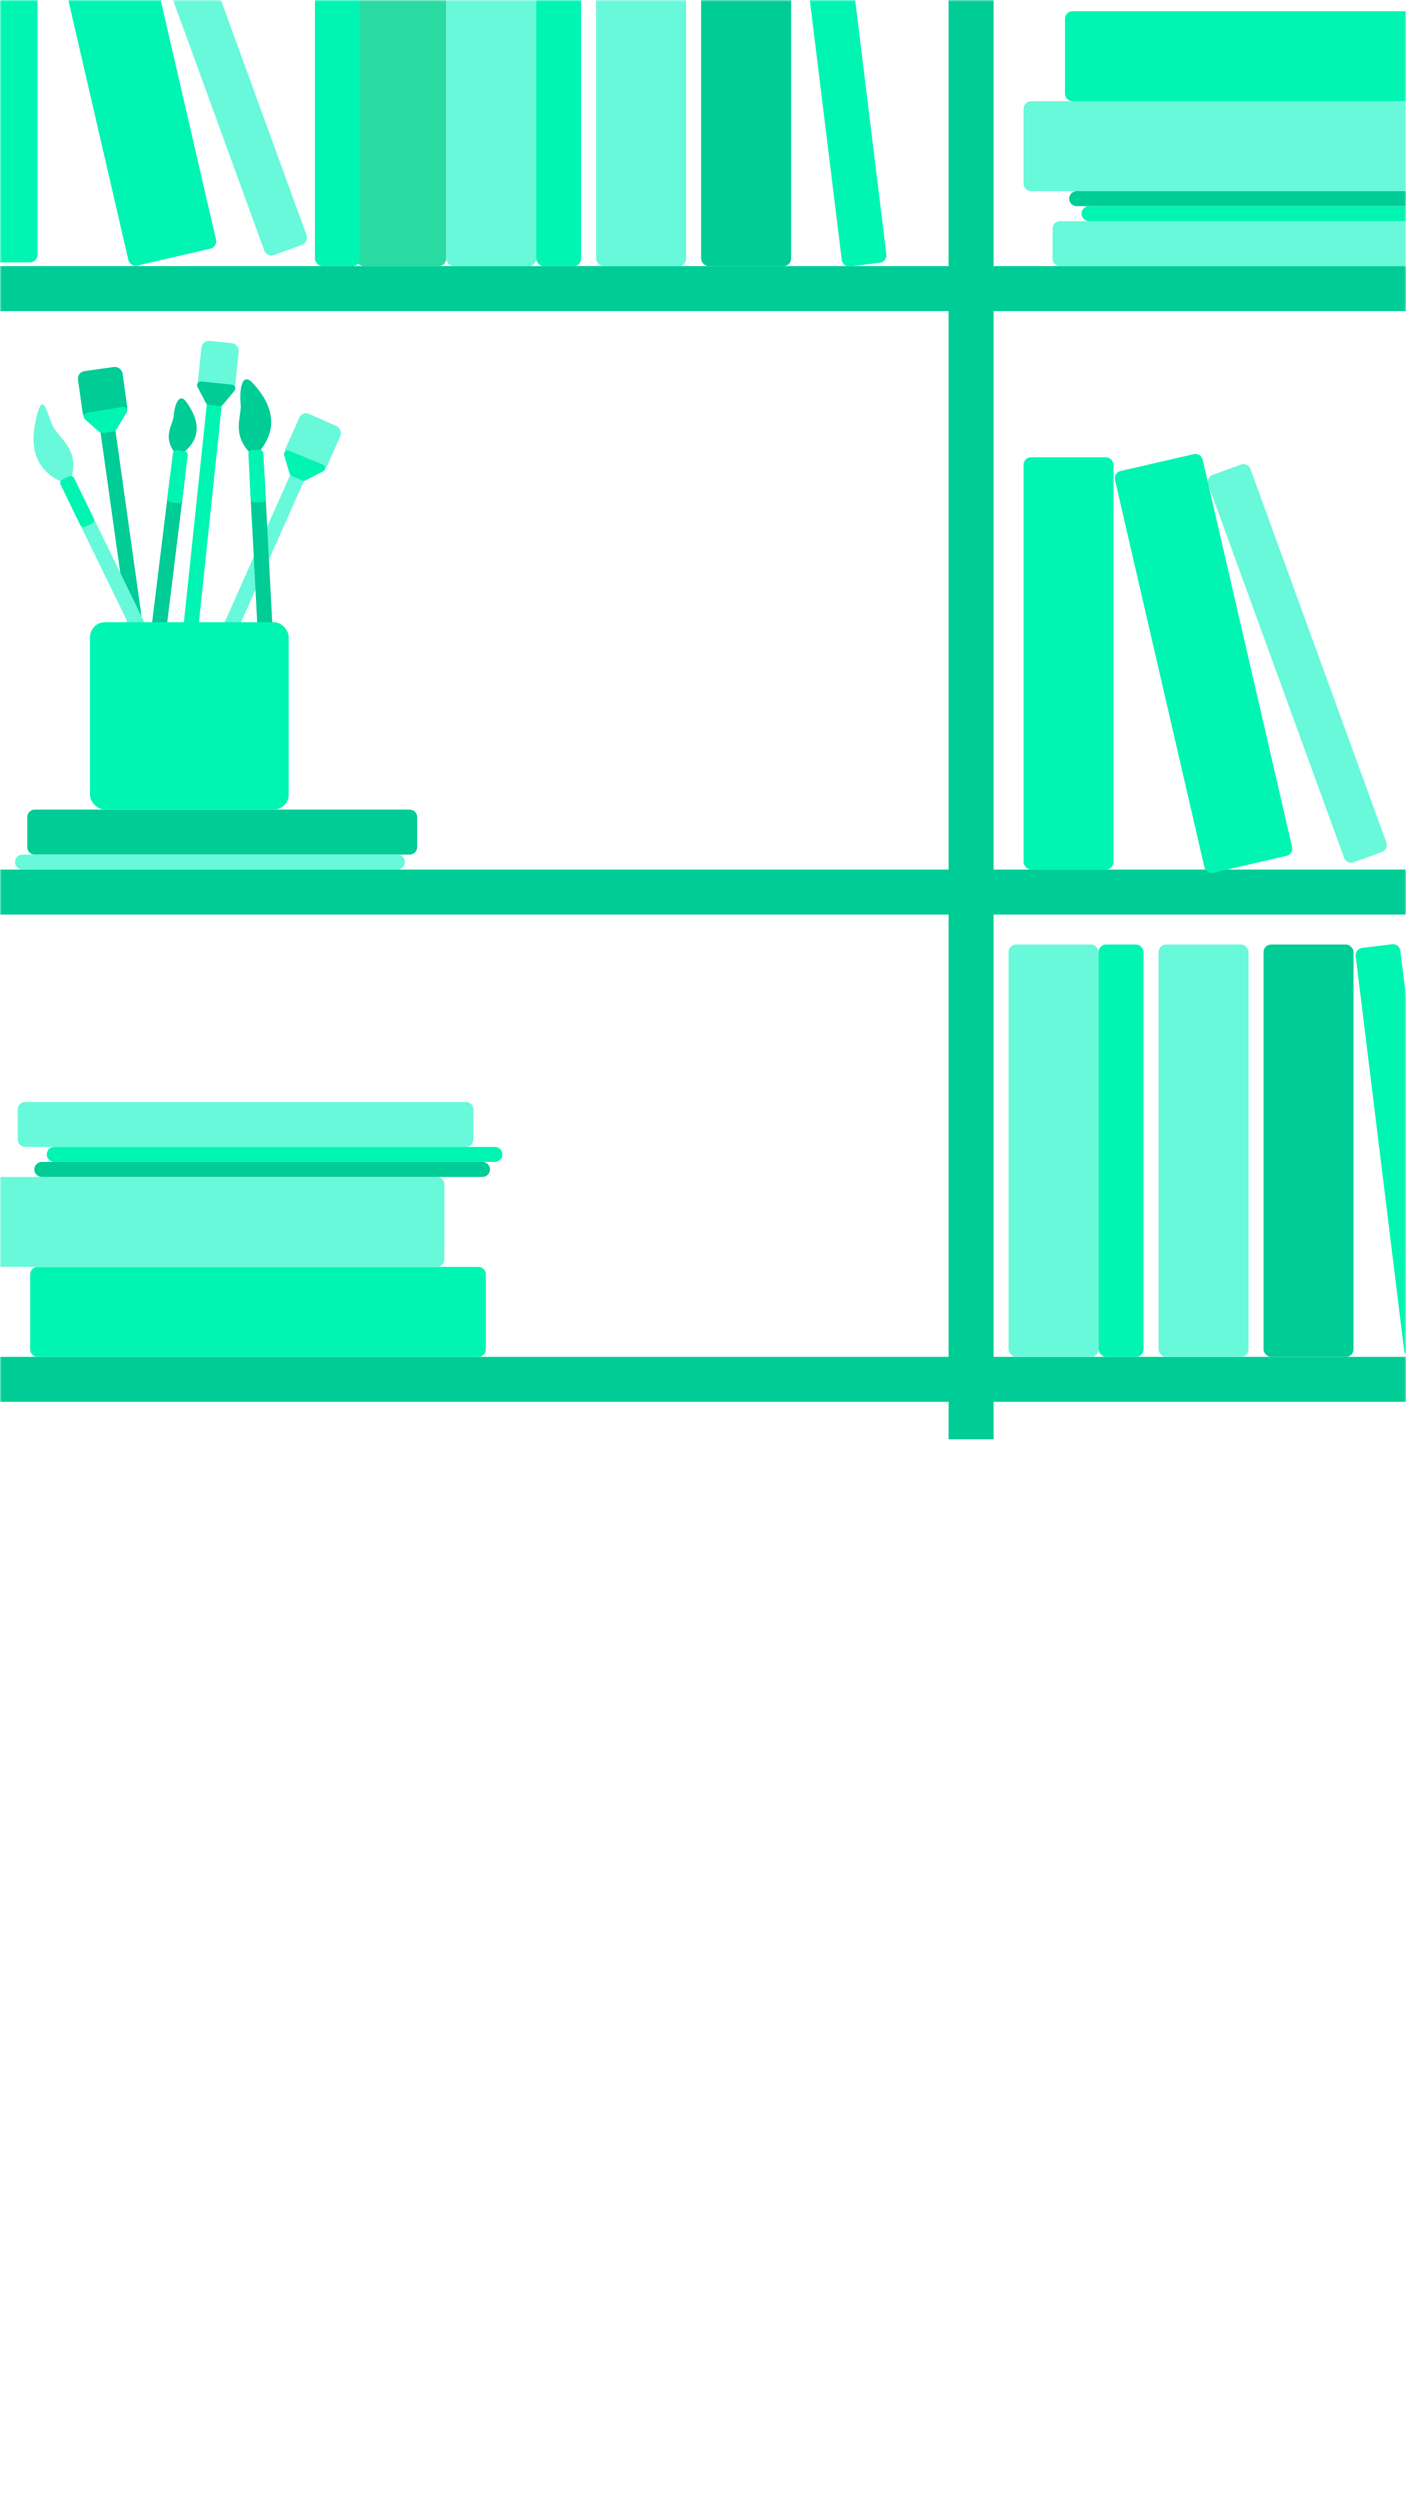 <svg xmlns="http://www.w3.org/2000/svg" xmlns:xlink="http://www.w3.org/1999/xlink" width="428" height="761" viewBox="0 0 428 761">
    <defs>
        <path id="2by35ptuqa" d="M0 0H428V761H0z"/>
    </defs>
    <g fill="none" fill-rule="evenodd">
        <g>
            <g transform="translate(-936, -185) translate(936, 185)">
                <mask id="9k3wam1bxb" fill="#fff">
                    <use xlink:href="#2by35ptuqa"/>
                </mask>
                <g mask="url(#9k3wam1bxb)">
                    <g>
                        <g transform="translate(-15.979, -47.109) translate(77.611, 204.557) rotate(6) translate(-77.611, -204.557) translate(70.763, 150.933)">
                            <rect width="11.413" height="14.832" x="1.141" fill="#67F9DA" rx="2.283"/>
                            <g>
                                <path fill="#00F5B3" d="M4.565 5.705H9.13V94.698H4.565z" transform="translate(0, 12.55)"/>
                                <path fill="#00CC95" d="M2.133 0h9.43c.63 0 1.141.511 1.141 1.141 0 .226-.066.446-.191.634L9.47 6.337c-.212.318-.568.509-.95.509H5.176c-.382 0-.738-.191-.95-.509L1.183 1.775C.833 1.25.975.542 1.5.192 1.687.067 1.908 0 2.133 0z" transform="translate(0, 12.55)"/>
                            </g>
                        </g>
                        <g transform="translate(-15.979, -47.109) translate(92.448, 223.953) rotate(24) translate(-92.448, -223.953) translate(84.48, 170.329)">
                            <rect width="13.696" height="14.832" x="1.12" fill="#67F9DA" rx="2.283"/>
                            <g>
                                <path fill="#67F9DA" d="M5.686 5.922H10.251V94.915H5.686z" transform="translate(0, 12.333)"/>
                                <path fill="#00F5B3" d="M2.395.37L13.468.067c.63-.017 1.155.48 1.172 1.11.007.271-.082.536-.252.747l-3.794 4.714c-.217.269-.544.425-.89.425H6.21c-.333 0-.65-.145-.866-.398L1.56 2.254c-.41-.478-.355-1.199.123-1.61.199-.17.45-.267.712-.274z" transform="translate(0, 12.333)"/>
                            </g>
                        </g>
                        <g transform="translate(-15.979, -47.109) translate(53.643, 212.543) rotate(-8) translate(-53.643, -212.543) translate(45.674, 158.92)">
                            <rect width="13.696" height="14.832" x="1.12" fill="#00CC95" rx="2.283"/>
                            <g>
                                <path fill="#00CC95" d="M5.686 5.922H10.251V94.915H5.686z" transform="translate(0, 12.333)"/>
                                <path fill="#00F5B3" d="M2.395.37L13.468.067c.63-.017 1.155.48 1.172 1.11.007.271-.082.536-.252.747l-3.794 4.714c-.217.269-.544.425-.89.425H6.21c-.333 0-.65-.145-.866-.398L1.56 2.254c-.41-.478-.355-1.199.123-1.61.199-.17.45-.267.712-.274z" transform="translate(0, 12.333)"/>
                            </g>
                        </g>
                        <g transform="translate(-15.979, -47.109)">
                            <path fill="#00CC95" d="M11.413 128.115H456.533V141.806H11.413z"/>
                            <path fill="#00CC95" d="M89.103 255.896L534.065 255.896 534.065 269.592 89.103 269.592z" transform="translate(311.584, 262.744) rotate(-90) translate(-311.584, -262.744)"/>
                            <path fill="#00CC95" d="M11.413 311.804H456.533V325.495H11.413zM11.413 460.125H456.533V473.816H11.413z"/>
                            <rect width="27.392" height="125.502" x="327.563" y="186.302" fill="#00F5B3" rx="2.283"/>
                            <rect width="27.392" height="125.502" x="322.997" y="334.623" fill="#67F9DA" rx="2.283"/>
                            <rect width="27.392" height="125.502" x="151.797" y="2.612" fill="#67F9DA" rx="2.283"/>
                            <rect width="27.392" height="125.502" x="368.651" y="334.623" fill="#67F9DA" rx="2.283"/>
                            <rect width="27.392" height="125.502" x="197.451" y="2.612" fill="#67F9DA" rx="2.283"/>
                            <rect width="27.392" height="125.502" x="400.608" y="334.623" fill="#00CC95" rx="2.283"/>
                            <rect width="27.392" height="125.502" x="229.408" y="2.612" fill="#00CC95" rx="2.283"/>
                            <rect width="27.392" height="125.502" x="124.405" y="2.612" fill="#29DAA1" rx="2.283"/>
                            <rect width="13.696" height="125.502" x="350.389" y="334.623" fill="#00F5B3" rx="2.283"/>
                            <rect width="13.696" height="125.502" x="179.189" y="2.612" fill="#00F5B3" rx="2.283"/>
                            <rect width="13.696" height="125.502" x="111.851" y="2.612" fill="#00F5B3" rx="2.283"/>
                            <path fill="#00F5B3" d="M438.27 334.622h9.13c1.26 0 2.283 1.022 2.283 2.283l.005 120.938c0 1.26-1.022 2.283-2.283 2.283h-9.13c-1.26 0-2.283-1.022-2.283-2.283l-.005-120.938c0-1.26 1.022-2.283 2.282-2.283z" transform="translate(442.837, 397.374) rotate(-7) translate(-442.837, -397.374)"/>
                            <path fill="#00F5B3" d="M267.07 2.612h9.13c1.26 0 2.283 1.022 2.283 2.283l.005 120.938c0 1.26-1.022 2.282-2.283 2.282h-9.13c-1.26 0-2.283-1.022-2.283-2.282l-.005-120.938c0-1.261 1.022-2.283 2.282-2.283z" transform="translate(271.637, 65.364) rotate(-7) translate(-271.637, -65.364)"/>
                            <path fill="#00F5B3" d="M83.11 377.08h22.817c1.261 0 2.283 1.022 2.283 2.282v134.144c0 1.26-1.022 2.282-2.283 2.282H83.11c-1.26 0-2.282-1.022-2.282-2.282V379.362c0-1.26 1.022-2.282 2.282-2.282z" transform="translate(94.519, 446.434) rotate(-270) translate(-94.519, -446.434)"/>
                            <g>
                                <path fill="#00F5B3" d="M70.556-5.462h22.817c1.26 0 2.282 1.022 2.282 2.282v134.144c0 1.26-1.022 2.282-2.282 2.282H70.556c-1.26 0-2.283-1.022-2.283-2.282V-3.18c0-1.26 1.022-2.282 2.283-2.282z" transform="translate(405.744, 89.323) scale(1, -1) translate(-405.744, -89.323) translate(327.563, 50.532) translate(81.964, 63.892) scale(-1, 1) rotate(-270) translate(-81.964, -63.892)"/>
                                <path fill="#67F9DA" d="M57.946-32.845h22.817c1.26 0 2.283 1.022 2.283 2.283v134.143c0 1.261-1.022 2.283-2.283 2.283H57.946c-1.26 0-2.283-1.022-2.283-2.283V-30.562c0-1.26 1.022-2.283 2.283-2.283z" transform="translate(405.744, 89.323) scale(1, -1) translate(-405.744, -89.323) translate(327.563, 50.532) translate(69.354, 36.51) scale(-1, 1) rotate(-270) translate(-69.354, -36.51)"/>
                                <path fill="#67F9DA" d="M73.618-62.509h9.126c1.26 0 2.283 1.022 2.283 2.283V73.917c0 1.261-1.022 2.283-2.283 2.283h-9.126c-1.26 0-2.282-1.022-2.282-2.283V-60.226c0-1.26 1.022-2.283 2.282-2.283z" transform="translate(405.744, 89.323) scale(1, -1) translate(-405.744, -89.323) translate(327.563, 50.532) translate(78.181, 6.846) scale(-1, 1) rotate(-270) translate(-78.181, -6.846)"/>
                                <path fill="#00CC95" d="M83.225-48.818c1.26 0 2.282 1.022 2.282 2.282V87.61c0 1.26-1.021 2.282-2.282 2.282-1.26 0-2.282-1.021-2.282-2.282V-46.536c0-1.26 1.022-2.282 2.282-2.282z" transform="translate(405.744, 89.323) scale(1, -1) translate(-405.744, -89.323) translate(327.563, 50.532) translate(83.225, 20.537) scale(-1, 1) rotate(-270) translate(-83.225, -20.537)"/>
                                <path fill="#00F5B3" d="M87.008-53.381c1.26 0 2.282 1.021 2.282 2.281V83.046c0 1.26-1.022 2.281-2.282 2.281s-2.282-1.021-2.282-2.281V-51.1c0-1.26 1.022-2.281 2.282-2.281z" transform="translate(405.744, 89.323) scale(1, -1) translate(-405.744, -89.323) translate(327.563, 50.532) translate(87.008, 15.973) scale(-1, 1) rotate(-270) translate(-87.008, -15.973)"/>
                            </g>
                            <path fill="#67F9DA" d="M70.5 349.697h22.818c1.26 0 2.282 1.022 2.282 2.283v134.143c0 1.261-1.022 2.283-2.282 2.283H70.5c-1.261 0-2.283-1.022-2.283-2.283V351.98c0-1.26 1.022-2.283 2.283-2.283z" transform="translate(81.909, 419.052) rotate(-270) translate(-81.909, -419.052)"/>
                            <path fill="#67F9DA" d="M86.173 320.033H95.3c1.26 0 2.283 1.022 2.283 2.283v134.143c0 1.261-1.022 2.283-2.283 2.283h-9.126c-1.26 0-2.283-1.022-2.283-2.283V322.316c0-1.26 1.022-2.283 2.283-2.283z" transform="translate(90.736, 389.388) rotate(-270) translate(-90.736, -389.388)"/>
                            <path fill="#00CC95" d="M79.058 241.046h9.126c1.26 0 2.283 1.022 2.283 2.282v114.134c0 1.26-1.022 2.282-2.283 2.282h-9.126c-1.26 0-2.283-1.022-2.283-2.282V243.328c0-1.26 1.022-2.282 2.283-2.282z" transform="translate(83.621, 300.395) rotate(-270) translate(-83.621, -300.395)"/>
                            <path fill="#00CC95" d="M95.78 333.724c1.26 0 2.282 1.022 2.282 2.282v134.145c0 1.26-1.022 2.282-2.282 2.282s-2.282-1.021-2.282-2.282V336.006c0-1.26 1.022-2.282 2.282-2.282z" transform="translate(95.78, 403.079) rotate(-270) translate(-95.78, -403.079)"/>
                            <path fill="#00F5B3" d="M99.563 329.16c1.26 0 2.282 1.022 2.282 2.282v134.146c0 1.26-1.022 2.281-2.282 2.281s-2.282-1.021-2.282-2.281V331.442c0-1.26 1.022-2.281 2.282-2.281z" transform="translate(99.563, 398.515) rotate(-270) translate(-99.563, -398.515)"/>
                            <path fill="#67F9DA" d="M79.893 250.173c1.26 0 2.282 1.022 2.282 2.282V366.59c0 1.26-1.021 2.282-2.282 2.282-1.26 0-2.282-1.022-2.282-2.282V252.455c0-1.26 1.022-2.282 2.282-2.282z" transform="translate(79.893, 309.523) rotate(-270) translate(-79.893, -309.523)"/>
                            <path fill="#67F9DA" d="M406.308 186.299l9.13.001c1.26 0 2.282 1.022 2.283 2.283l.014 120.942c0 1.26-1.022 2.283-2.282 2.283l-9.13-.002c-1.261 0-2.283-1.022-2.284-2.282l-.014-120.943c0-1.26 1.022-2.282 2.282-2.283v.001z" transform="translate(410.88, 249.053) rotate(-20) translate(-410.88, -249.053)"/>
                            <path fill="#67F9DA" d="M77.604 1.468l9.13.001c1.26.001 2.282 1.023 2.283 2.283l.014 120.942c0 1.261-1.022 2.283-2.282 2.283l-9.13-.001c-1.261 0-2.283-1.023-2.284-2.283L75.321 3.75c0-1.26 1.022-2.283 2.282-2.283z" transform="translate(82.176, 64.223) rotate(-20) translate(-82.176, -64.223)"/>
                            <path fill="#00F5B3" d="M370.929 186.3l22.826.002c1.26 0 2.282 1.022 2.283 2.283l.01 120.939c0 1.26-1.022 2.283-2.283 2.283l-22.827-.002c-1.26 0-2.282-1.023-2.282-2.283l-.01-120.94c0-1.26 1.022-2.282 2.282-2.282z" transform="translate(382.347, 249.053) rotate(-13) translate(-382.347, -249.053)"/>
                            <path fill="#00F5B3" d="M43.366 1.47l22.826.001c1.26 0 2.283 1.023 2.283 2.283l.01 120.94c0 1.26-1.022 2.282-2.283 2.282l-22.826-.002c-1.26 0-2.283-1.022-2.283-2.283l-.01-120.939c0-1.26 1.022-2.283 2.283-2.283z" transform="translate(54.784, 64.223) rotate(-13) translate(-54.784, -64.223)"/>
                            <g transform="translate(53.472, 228.866) rotate(-26) translate(-53.472, -228.866) translate(48.443, 165.324)">
                                <path fill="#67F9DA" d="M4.058 24.401C-2.029 17.556-1.268 9.95 6.341 1.583c3.994-4.393 2.482 1.292 2.282 5.704-.18 3.993 4.566 10.269-2.282 17.114H4.058zM2.917 31.247H7.482V127.085H2.917z"/>
                                <rect width="4.565" height="15.973" x="2.917" y="23.26" fill="#00F5B3" rx="1.141"/>
                            </g>
                            <g transform="translate(66.113, 223.44) rotate(7) translate(-66.113, -223.44) translate(61.988, 168.163)">
                                <path fill="#00CC95" d="M3.89 16.999c-5.236-4.78-5.186-10.105.15-15.973 2.802-3.081 3.564 1.469 3.424 4.563-.127 2.8 2.83 6.608-1.973 11.41h-1.6z" transform="translate(4.125, 8.499) scale(-1, 1) translate(-4.125, -8.499)"/>
                                <path fill="#00CC95" d="M1.927 23.844H6.492V110.555H1.927z"/>
                                <rect width="4.565" height="15.973" x="1.927" y="15.858" fill="#00F5B3" rx="1.141"/>
                            </g>
                            <g transform="translate(95.918, 220.549) rotate(-3) translate(-95.918, -220.549) translate(90.934, 162.392)">
                                <path fill="#00CC95" d="M4.7 22.819C-1.626 16.4-1.566 9.254 4.881 1.377 8.266-2.76 9.187 3.349 9.018 7.503c-.153 3.759 3.419 8.87-2.384 15.316H4.7z" transform="translate(4.983, 11.409) scale(-1, 1) translate(-4.983, -11.409)"/>
                                <path fill="#00CC95" d="M2.504 29.604H7.069V116.315H2.504z"/>
                                <rect width="4.565" height="15.973" x="2.504" y="21.618" fill="#00F5B3" rx="1.141"/>
                            </g>
                            <rect width="60.491" height="57.046" x="43.371" y="236.503" fill="#00F5B3" rx="4.565"/>
                            <rect width="27.392" height="125.502" y="1.472" fill="#00F5B3" rx="2.283"/>
                        </g>
                    </g>
                </g>
            </g>
        </g>
    </g>
</svg>
